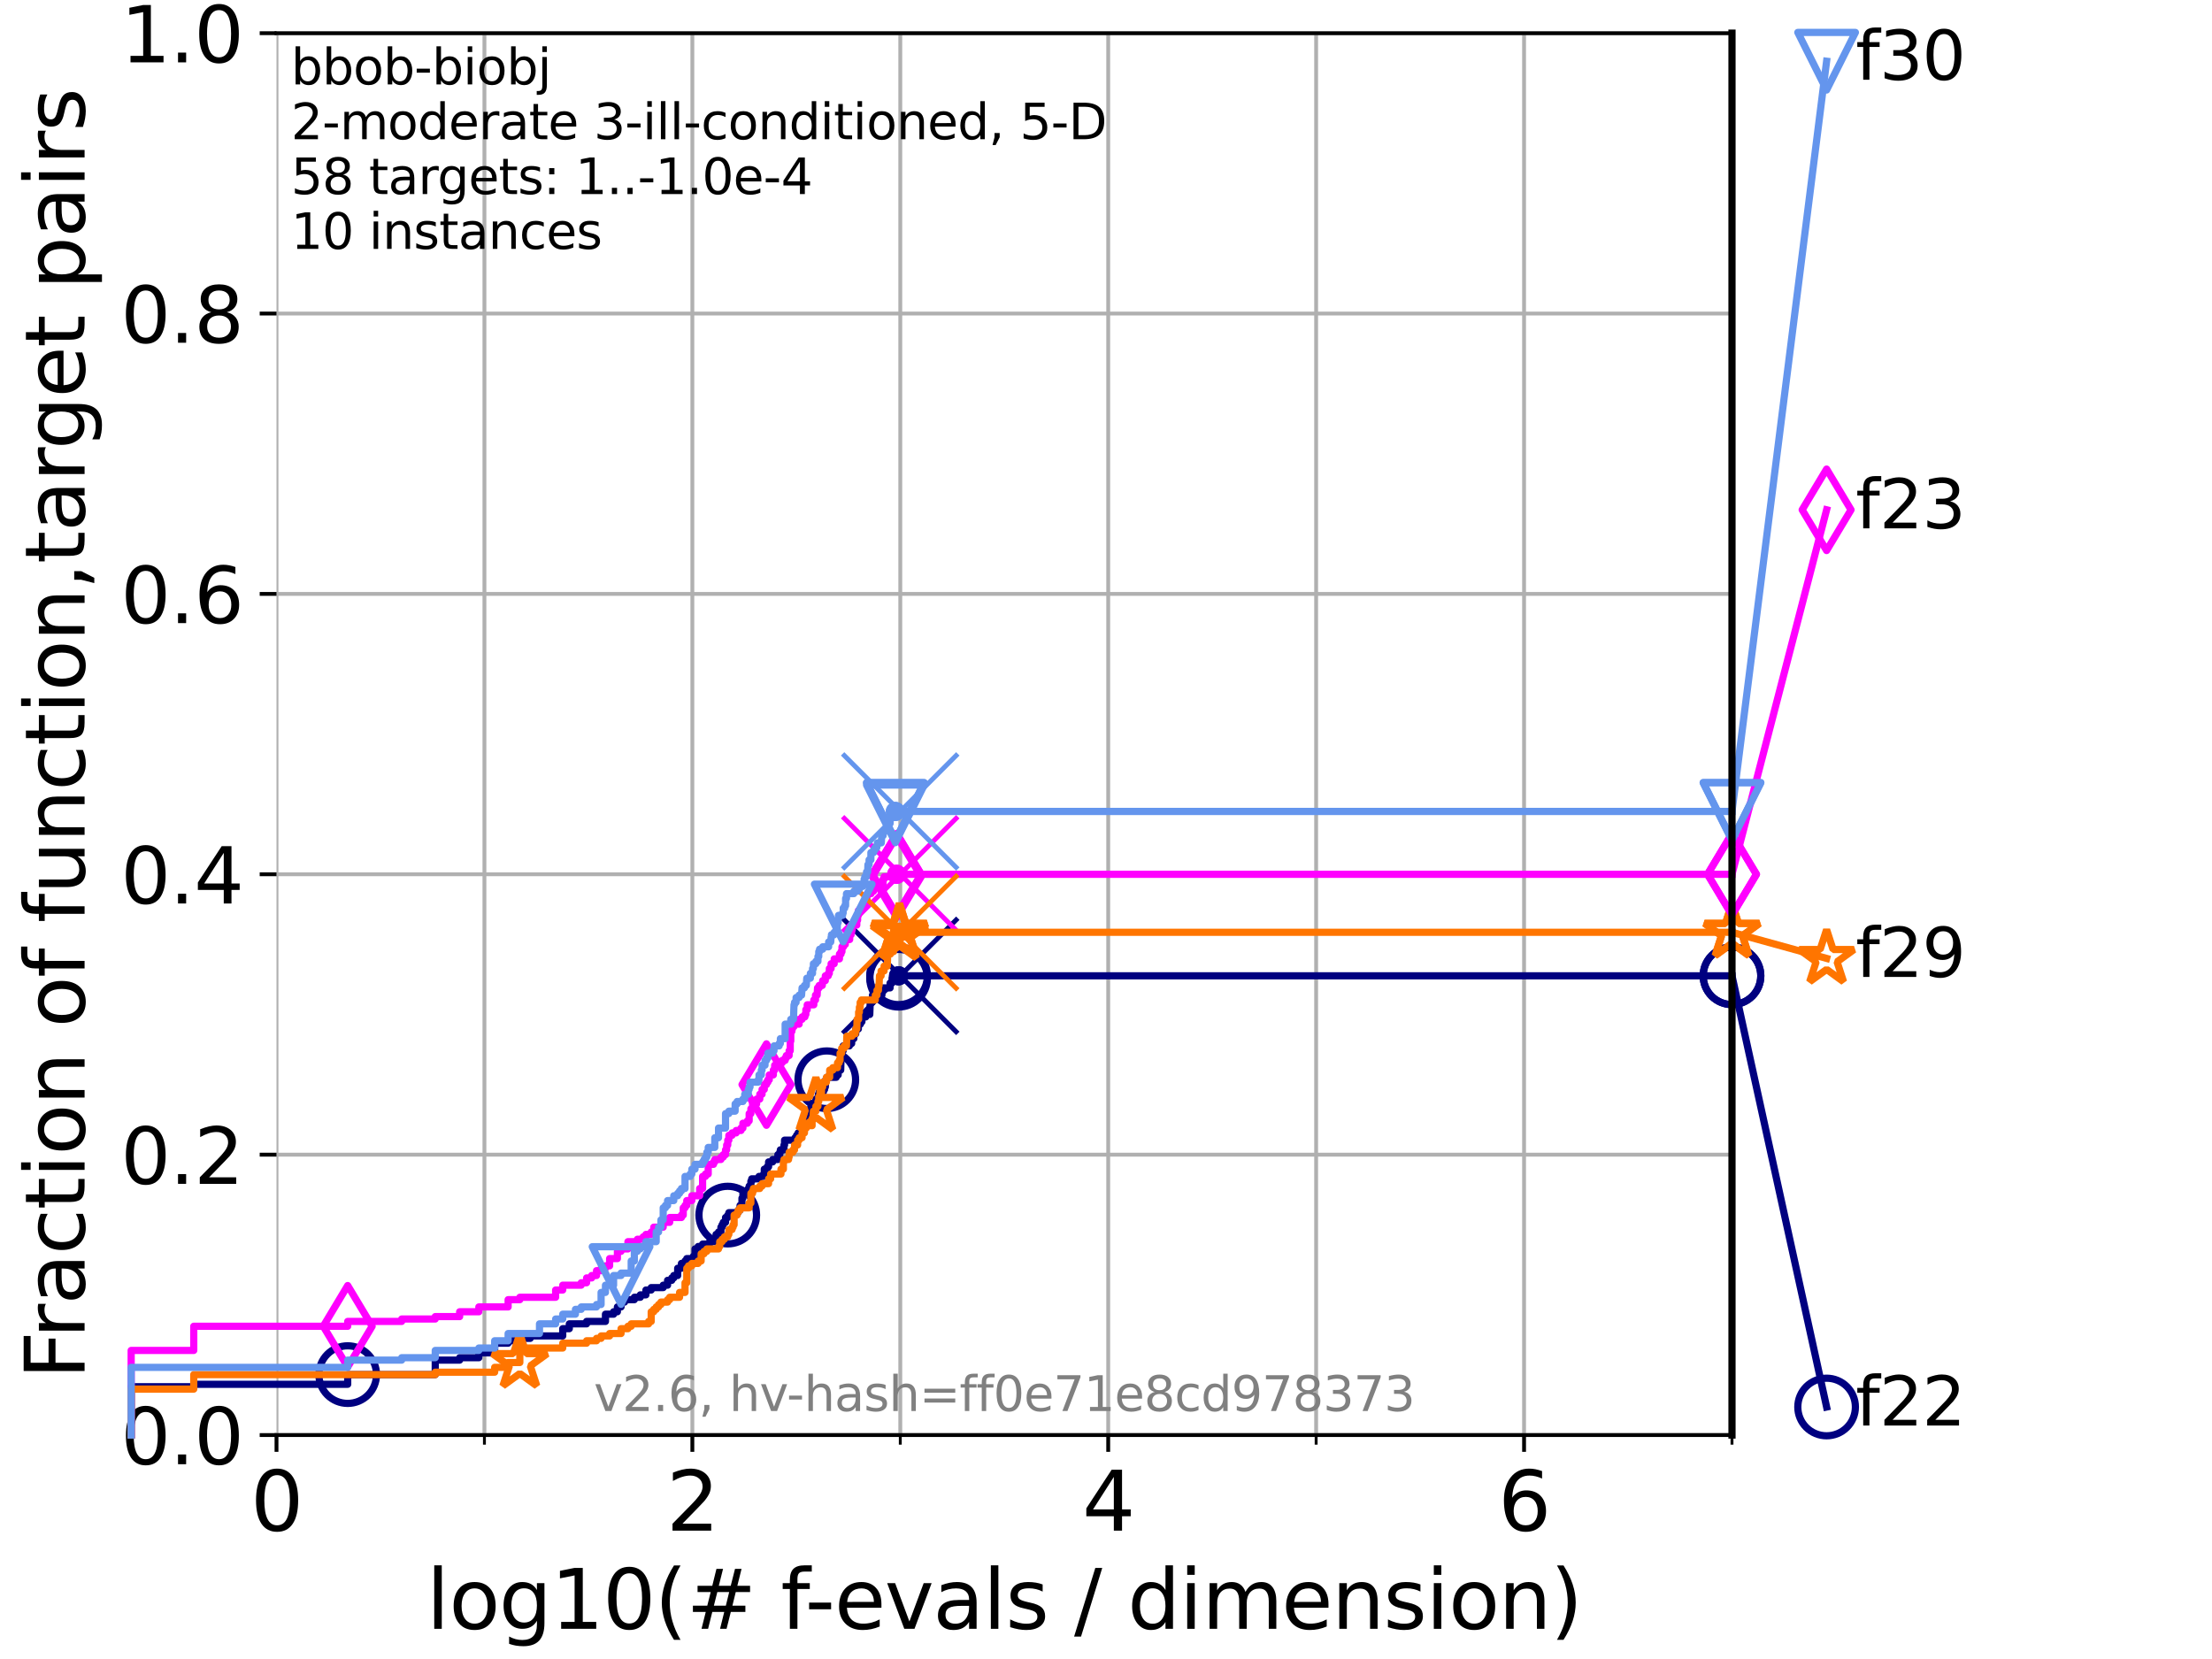 <?xml version="1.0" encoding="utf-8" standalone="no"?>
<!DOCTYPE svg PUBLIC "-//W3C//DTD SVG 1.1//EN"
  "http://www.w3.org/Graphics/SVG/1.1/DTD/svg11.dtd">
<svg xmlns:xlink="http://www.w3.org/1999/xlink" width="460.8pt" height="345.6pt" viewBox="0 0 460.8 345.6" xmlns="http://www.w3.org/2000/svg" version="1.1">
 <defs>
  <style type="text/css">*{stroke-linejoin: round; stroke-linecap: butt}</style>
 </defs>
 <g id="figure_1">
  <g id="patch_1">
   <path d="M 0 345.6 
L 460.8 345.6 
L 460.8 0 
L 0 0 
z
" style="fill: #ffffff"/>
  </g>
  <g id="axes_1">
   <g id="patch_2">
    <path d="M 57.6 298.944 
L 360.806 298.944 
L 360.806 6.912 
L 57.6 6.912 
z
" style="fill: #ffffff"/>
   </g>
   <g id="matplotlib.axis_1">
    <g id="xtick_1">
     <g id="line2d_1">
      <path d="M 57.6 298.944 
L 57.6 6.912 
" clip-path="url(#p62efa5893d)" style="fill: none; stroke: #b0b0b0; stroke-width: 0.8; stroke-linecap: square"/>
     </g>
     <g id="line2d_2">
      <defs>
       <path id="m47ef2917b7" d="M 0 0 
L 0 3.5 
" style="stroke: #000000; stroke-width: 0.8"/>
      </defs>
      <g>
       <use xlink:href="#m47ef2917b7" x="57.6" y="298.944" style="stroke: #000000; stroke-width: 0.8"/>
      </g>
     </g>
     <g id="text_1">
      <!-- 0 -->
      <g transform="translate(52.192 318.861) scale(0.17 -0.17)">
       <defs>
        <path id="DejaVuSans-30" d="M 2034 4250 
Q 1547 4250 1301 3770 
Q 1056 3291 1056 2328 
Q 1056 1369 1301 889 
Q 1547 409 2034 409 
Q 2525 409 2770 889 
Q 3016 1369 3016 2328 
Q 3016 3291 2770 3770 
Q 2525 4250 2034 4250 
z
M 2034 4750 
Q 2819 4750 3233 4129 
Q 3647 3509 3647 2328 
Q 3647 1150 3233 529 
Q 2819 -91 2034 -91 
Q 1250 -91 836 529 
Q 422 1150 422 2328 
Q 422 3509 836 4129 
Q 1250 4750 2034 4750 
z
" transform="scale(0.016)"/>
       </defs>
       <use xlink:href="#DejaVuSans-30"/>
      </g>
     </g>
    </g>
    <g id="xtick_2">
     <g id="line2d_3">
      <path d="M 144.23 298.944 
L 144.23 6.912 
" clip-path="url(#p62efa5893d)" style="fill: none; stroke: #b0b0b0; stroke-width: 0.8; stroke-linecap: square"/>
     </g>
     <g id="line2d_4">
      <g>
       <use xlink:href="#m47ef2917b7" x="144.23" y="298.944" style="stroke: #000000; stroke-width: 0.8"/>
      </g>
     </g>
     <g id="text_2">
      <!-- 2 -->
      <g transform="translate(138.822 318.861) scale(0.17 -0.17)">
       <defs>
        <path id="DejaVuSans-32" d="M 1228 531 
L 3431 531 
L 3431 0 
L 469 0 
L 469 531 
Q 828 903 1448 1529 
Q 2069 2156 2228 2338 
Q 2531 2678 2651 2914 
Q 2772 3150 2772 3378 
Q 2772 3750 2511 3984 
Q 2250 4219 1831 4219 
Q 1534 4219 1204 4116 
Q 875 4013 500 3803 
L 500 4441 
Q 881 4594 1212 4672 
Q 1544 4750 1819 4750 
Q 2544 4750 2975 4387 
Q 3406 4025 3406 3419 
Q 3406 3131 3298 2873 
Q 3191 2616 2906 2266 
Q 2828 2175 2409 1742 
Q 1991 1309 1228 531 
z
" transform="scale(0.016)"/>
       </defs>
       <use xlink:href="#DejaVuSans-32"/>
      </g>
     </g>
    </g>
    <g id="xtick_3">
     <g id="line2d_5">
      <path d="M 230.861 298.944 
L 230.861 6.912 
" clip-path="url(#p62efa5893d)" style="fill: none; stroke: #b0b0b0; stroke-width: 0.8; stroke-linecap: square"/>
     </g>
     <g id="line2d_6">
      <g>
       <use xlink:href="#m47ef2917b7" x="230.861" y="298.944" style="stroke: #000000; stroke-width: 0.8"/>
      </g>
     </g>
     <g id="text_3">
      <!-- 4 -->
      <g transform="translate(225.453 318.861) scale(0.17 -0.17)">
       <defs>
        <path id="DejaVuSans-34" d="M 2419 4116 
L 825 1625 
L 2419 1625 
L 2419 4116 
z
M 2253 4666 
L 3047 4666 
L 3047 1625 
L 3713 1625 
L 3713 1100 
L 3047 1100 
L 3047 0 
L 2419 0 
L 2419 1100 
L 313 1100 
L 313 1709 
L 2253 4666 
z
" transform="scale(0.016)"/>
       </defs>
       <use xlink:href="#DejaVuSans-34"/>
      </g>
     </g>
    </g>
    <g id="xtick_4">
     <g id="line2d_7">
      <path d="M 317.491 298.944 
L 317.491 6.912 
" clip-path="url(#p62efa5893d)" style="fill: none; stroke: #b0b0b0; stroke-width: 0.8; stroke-linecap: square"/>
     </g>
     <g id="line2d_8">
      <g>
       <use xlink:href="#m47ef2917b7" x="317.491" y="298.944" style="stroke: #000000; stroke-width: 0.8"/>
      </g>
     </g>
     <g id="text_4">
      <!-- 6 -->
      <g transform="translate(312.083 318.861) scale(0.17 -0.17)">
       <defs>
        <path id="DejaVuSans-36" d="M 2113 2584 
Q 1688 2584 1439 2293 
Q 1191 2003 1191 1497 
Q 1191 994 1439 701 
Q 1688 409 2113 409 
Q 2538 409 2786 701 
Q 3034 994 3034 1497 
Q 3034 2003 2786 2293 
Q 2538 2584 2113 2584 
z
M 3366 4563 
L 3366 3988 
Q 3128 4100 2886 4159 
Q 2644 4219 2406 4219 
Q 1781 4219 1451 3797 
Q 1122 3375 1075 2522 
Q 1259 2794 1537 2939 
Q 1816 3084 2150 3084 
Q 2853 3084 3261 2657 
Q 3669 2231 3669 1497 
Q 3669 778 3244 343 
Q 2819 -91 2113 -91 
Q 1303 -91 875 529 
Q 447 1150 447 2328 
Q 447 3434 972 4092 
Q 1497 4750 2381 4750 
Q 2619 4750 2861 4703 
Q 3103 4656 3366 4563 
z
" transform="scale(0.016)"/>
       </defs>
       <use xlink:href="#DejaVuSans-36"/>
      </g>
     </g>
    </g>
    <g id="xtick_5">
     <g id="line2d_9">
      <path d="M 100.915 298.944 
L 100.915 6.912 
" clip-path="url(#p62efa5893d)" style="fill: none; stroke: #b0b0b0; stroke-width: 0.8; stroke-linecap: square"/>
     </g>
     <g id="line2d_10">
      <defs>
       <path id="m45cea57afb" d="M 0 0 
L 0 2 
" style="stroke: #000000; stroke-width: 0.6"/>
      </defs>
      <g>
       <use xlink:href="#m45cea57afb" x="100.915" y="298.944" style="stroke: #000000; stroke-width: 0.6"/>
      </g>
     </g>
    </g>
    <g id="xtick_6">
     <g id="line2d_11">
      <path d="M 187.546 298.944 
L 187.546 6.912 
" clip-path="url(#p62efa5893d)" style="fill: none; stroke: #b0b0b0; stroke-width: 0.8; stroke-linecap: square"/>
     </g>
     <g id="line2d_12">
      <g>
       <use xlink:href="#m45cea57afb" x="187.546" y="298.944" style="stroke: #000000; stroke-width: 0.6"/>
      </g>
     </g>
    </g>
    <g id="xtick_7">
     <g id="line2d_13">
      <path d="M 274.176 298.944 
L 274.176 6.912 
" clip-path="url(#p62efa5893d)" style="fill: none; stroke: #b0b0b0; stroke-width: 0.8; stroke-linecap: square"/>
     </g>
     <g id="line2d_14">
      <g>
       <use xlink:href="#m45cea57afb" x="274.176" y="298.944" style="stroke: #000000; stroke-width: 0.6"/>
      </g>
     </g>
    </g>
    <g id="xtick_8">
     <g id="line2d_15">
      <path d="M 360.806 298.944 
L 360.806 6.912 
" clip-path="url(#p62efa5893d)" style="fill: none; stroke: #b0b0b0; stroke-width: 0.8; stroke-linecap: square"/>
     </g>
     <g id="line2d_16">
      <g>
       <use xlink:href="#m45cea57afb" x="360.806" y="298.944" style="stroke: #000000; stroke-width: 0.6"/>
      </g>
     </g>
    </g>
    <g id="text_5">
     <!-- log10(# f-evals / dimension) -->
     <g transform="translate(88.823 339.314) scale(0.17 -0.17)">
      <defs>
       <path id="DejaVuSans-6c" d="M 603 4863 
L 1178 4863 
L 1178 0 
L 603 0 
L 603 4863 
z
" transform="scale(0.016)"/>
       <path id="DejaVuSans-6f" d="M 1959 3097 
Q 1497 3097 1228 2736 
Q 959 2375 959 1747 
Q 959 1119 1226 758 
Q 1494 397 1959 397 
Q 2419 397 2687 759 
Q 2956 1122 2956 1747 
Q 2956 2369 2687 2733 
Q 2419 3097 1959 3097 
z
M 1959 3584 
Q 2709 3584 3137 3096 
Q 3566 2609 3566 1747 
Q 3566 888 3137 398 
Q 2709 -91 1959 -91 
Q 1206 -91 779 398 
Q 353 888 353 1747 
Q 353 2609 779 3096 
Q 1206 3584 1959 3584 
z
" transform="scale(0.016)"/>
       <path id="DejaVuSans-67" d="M 2906 1791 
Q 2906 2416 2648 2759 
Q 2391 3103 1925 3103 
Q 1463 3103 1205 2759 
Q 947 2416 947 1791 
Q 947 1169 1205 825 
Q 1463 481 1925 481 
Q 2391 481 2648 825 
Q 2906 1169 2906 1791 
z
M 3481 434 
Q 3481 -459 3084 -895 
Q 2688 -1331 1869 -1331 
Q 1566 -1331 1297 -1286 
Q 1028 -1241 775 -1147 
L 775 -588 
Q 1028 -725 1275 -790 
Q 1522 -856 1778 -856 
Q 2344 -856 2625 -561 
Q 2906 -266 2906 331 
L 2906 616 
Q 2728 306 2450 153 
Q 2172 0 1784 0 
Q 1141 0 747 490 
Q 353 981 353 1791 
Q 353 2603 747 3093 
Q 1141 3584 1784 3584 
Q 2172 3584 2450 3431 
Q 2728 3278 2906 2969 
L 2906 3500 
L 3481 3500 
L 3481 434 
z
" transform="scale(0.016)"/>
       <path id="DejaVuSans-31" d="M 794 531 
L 1825 531 
L 1825 4091 
L 703 3866 
L 703 4441 
L 1819 4666 
L 2450 4666 
L 2450 531 
L 3481 531 
L 3481 0 
L 794 0 
L 794 531 
z
" transform="scale(0.016)"/>
       <path id="DejaVuSans-28" d="M 1984 4856 
Q 1566 4138 1362 3434 
Q 1159 2731 1159 2009 
Q 1159 1288 1364 580 
Q 1569 -128 1984 -844 
L 1484 -844 
Q 1016 -109 783 600 
Q 550 1309 550 2009 
Q 550 2706 781 3412 
Q 1013 4119 1484 4856 
L 1984 4856 
z
" transform="scale(0.016)"/>
       <path id="DejaVuSans-23" d="M 3272 2816 
L 2363 2816 
L 2100 1772 
L 3016 1772 
L 3272 2816 
z
M 2803 4594 
L 2478 3297 
L 3391 3297 
L 3719 4594 
L 4219 4594 
L 3897 3297 
L 4872 3297 
L 4872 2816 
L 3775 2816 
L 3519 1772 
L 4513 1772 
L 4513 1294 
L 3397 1294 
L 3072 0 
L 2572 0 
L 2894 1294 
L 1978 1294 
L 1656 0 
L 1153 0 
L 1478 1294 
L 494 1294 
L 494 1772 
L 1594 1772 
L 1856 2816 
L 850 2816 
L 850 3297 
L 1978 3297 
L 2297 4594 
L 2803 4594 
z
" transform="scale(0.016)"/>
       <path id="DejaVuSans-20" transform="scale(0.016)"/>
       <path id="DejaVuSans-66" d="M 2375 4863 
L 2375 4384 
L 1825 4384 
Q 1516 4384 1395 4259 
Q 1275 4134 1275 3809 
L 1275 3500 
L 2222 3500 
L 2222 3053 
L 1275 3053 
L 1275 0 
L 697 0 
L 697 3053 
L 147 3053 
L 147 3500 
L 697 3500 
L 697 3744 
Q 697 4328 969 4595 
Q 1241 4863 1831 4863 
L 2375 4863 
z
" transform="scale(0.016)"/>
       <path id="DejaVuSans-2d" d="M 313 2009 
L 1997 2009 
L 1997 1497 
L 313 1497 
L 313 2009 
z
" transform="scale(0.016)"/>
       <path id="DejaVuSans-65" d="M 3597 1894 
L 3597 1613 
L 953 1613 
Q 991 1019 1311 708 
Q 1631 397 2203 397 
Q 2534 397 2845 478 
Q 3156 559 3463 722 
L 3463 178 
Q 3153 47 2828 -22 
Q 2503 -91 2169 -91 
Q 1331 -91 842 396 
Q 353 884 353 1716 
Q 353 2575 817 3079 
Q 1281 3584 2069 3584 
Q 2775 3584 3186 3129 
Q 3597 2675 3597 1894 
z
M 3022 2063 
Q 3016 2534 2758 2815 
Q 2500 3097 2075 3097 
Q 1594 3097 1305 2825 
Q 1016 2553 972 2059 
L 3022 2063 
z
" transform="scale(0.016)"/>
       <path id="DejaVuSans-76" d="M 191 3500 
L 800 3500 
L 1894 563 
L 2988 3500 
L 3597 3500 
L 2284 0 
L 1503 0 
L 191 3500 
z
" transform="scale(0.016)"/>
       <path id="DejaVuSans-61" d="M 2194 1759 
Q 1497 1759 1228 1600 
Q 959 1441 959 1056 
Q 959 750 1161 570 
Q 1363 391 1709 391 
Q 2188 391 2477 730 
Q 2766 1069 2766 1631 
L 2766 1759 
L 2194 1759 
z
M 3341 1997 
L 3341 0 
L 2766 0 
L 2766 531 
Q 2569 213 2275 61 
Q 1981 -91 1556 -91 
Q 1019 -91 701 211 
Q 384 513 384 1019 
Q 384 1609 779 1909 
Q 1175 2209 1959 2209 
L 2766 2209 
L 2766 2266 
Q 2766 2663 2505 2880 
Q 2244 3097 1772 3097 
Q 1472 3097 1187 3025 
Q 903 2953 641 2809 
L 641 3341 
Q 956 3463 1253 3523 
Q 1550 3584 1831 3584 
Q 2591 3584 2966 3190 
Q 3341 2797 3341 1997 
z
" transform="scale(0.016)"/>
       <path id="DejaVuSans-73" d="M 2834 3397 
L 2834 2853 
Q 2591 2978 2328 3040 
Q 2066 3103 1784 3103 
Q 1356 3103 1142 2972 
Q 928 2841 928 2578 
Q 928 2378 1081 2264 
Q 1234 2150 1697 2047 
L 1894 2003 
Q 2506 1872 2764 1633 
Q 3022 1394 3022 966 
Q 3022 478 2636 193 
Q 2250 -91 1575 -91 
Q 1294 -91 989 -36 
Q 684 19 347 128 
L 347 722 
Q 666 556 975 473 
Q 1284 391 1588 391 
Q 1994 391 2212 530 
Q 2431 669 2431 922 
Q 2431 1156 2273 1281 
Q 2116 1406 1581 1522 
L 1381 1569 
Q 847 1681 609 1914 
Q 372 2147 372 2553 
Q 372 3047 722 3315 
Q 1072 3584 1716 3584 
Q 2034 3584 2315 3537 
Q 2597 3491 2834 3397 
z
" transform="scale(0.016)"/>
       <path id="DejaVuSans-2f" d="M 1625 4666 
L 2156 4666 
L 531 -594 
L 0 -594 
L 1625 4666 
z
" transform="scale(0.016)"/>
       <path id="DejaVuSans-64" d="M 2906 2969 
L 2906 4863 
L 3481 4863 
L 3481 0 
L 2906 0 
L 2906 525 
Q 2725 213 2448 61 
Q 2172 -91 1784 -91 
Q 1150 -91 751 415 
Q 353 922 353 1747 
Q 353 2572 751 3078 
Q 1150 3584 1784 3584 
Q 2172 3584 2448 3432 
Q 2725 3281 2906 2969 
z
M 947 1747 
Q 947 1113 1208 752 
Q 1469 391 1925 391 
Q 2381 391 2643 752 
Q 2906 1113 2906 1747 
Q 2906 2381 2643 2742 
Q 2381 3103 1925 3103 
Q 1469 3103 1208 2742 
Q 947 2381 947 1747 
z
" transform="scale(0.016)"/>
       <path id="DejaVuSans-69" d="M 603 3500 
L 1178 3500 
L 1178 0 
L 603 0 
L 603 3500 
z
M 603 4863 
L 1178 4863 
L 1178 4134 
L 603 4134 
L 603 4863 
z
" transform="scale(0.016)"/>
       <path id="DejaVuSans-6d" d="M 3328 2828 
Q 3544 3216 3844 3400 
Q 4144 3584 4550 3584 
Q 5097 3584 5394 3201 
Q 5691 2819 5691 2113 
L 5691 0 
L 5113 0 
L 5113 2094 
Q 5113 2597 4934 2840 
Q 4756 3084 4391 3084 
Q 3944 3084 3684 2787 
Q 3425 2491 3425 1978 
L 3425 0 
L 2847 0 
L 2847 2094 
Q 2847 2600 2669 2842 
Q 2491 3084 2119 3084 
Q 1678 3084 1418 2786 
Q 1159 2488 1159 1978 
L 1159 0 
L 581 0 
L 581 3500 
L 1159 3500 
L 1159 2956 
Q 1356 3278 1631 3431 
Q 1906 3584 2284 3584 
Q 2666 3584 2933 3390 
Q 3200 3197 3328 2828 
z
" transform="scale(0.016)"/>
       <path id="DejaVuSans-6e" d="M 3513 2113 
L 3513 0 
L 2938 0 
L 2938 2094 
Q 2938 2591 2744 2837 
Q 2550 3084 2163 3084 
Q 1697 3084 1428 2787 
Q 1159 2491 1159 1978 
L 1159 0 
L 581 0 
L 581 3500 
L 1159 3500 
L 1159 2956 
Q 1366 3272 1645 3428 
Q 1925 3584 2291 3584 
Q 2894 3584 3203 3211 
Q 3513 2838 3513 2113 
z
" transform="scale(0.016)"/>
       <path id="DejaVuSans-29" d="M 513 4856 
L 1013 4856 
Q 1481 4119 1714 3412 
Q 1947 2706 1947 2009 
Q 1947 1309 1714 600 
Q 1481 -109 1013 -844 
L 513 -844 
Q 928 -128 1133 580 
Q 1338 1288 1338 2009 
Q 1338 2731 1133 3434 
Q 928 4138 513 4856 
z
" transform="scale(0.016)"/>
      </defs>
      <use xlink:href="#DejaVuSans-6c"/>
      <use xlink:href="#DejaVuSans-6f" x="27.783"/>
      <use xlink:href="#DejaVuSans-67" x="88.965"/>
      <use xlink:href="#DejaVuSans-31" x="152.441"/>
      <use xlink:href="#DejaVuSans-30" x="216.064"/>
      <use xlink:href="#DejaVuSans-28" x="279.688"/>
      <use xlink:href="#DejaVuSans-23" x="318.701"/>
      <use xlink:href="#DejaVuSans-20" x="402.49"/>
      <use xlink:href="#DejaVuSans-66" x="434.277"/>
      <use xlink:href="#DejaVuSans-2d" x="463.982"/>
      <use xlink:href="#DejaVuSans-65" x="500.066"/>
      <use xlink:href="#DejaVuSans-76" x="561.59"/>
      <use xlink:href="#DejaVuSans-61" x="620.77"/>
      <use xlink:href="#DejaVuSans-6c" x="682.049"/>
      <use xlink:href="#DejaVuSans-73" x="709.832"/>
      <use xlink:href="#DejaVuSans-20" x="761.932"/>
      <use xlink:href="#DejaVuSans-2f" x="793.719"/>
      <use xlink:href="#DejaVuSans-20" x="827.41"/>
      <use xlink:href="#DejaVuSans-64" x="859.197"/>
      <use xlink:href="#DejaVuSans-69" x="922.674"/>
      <use xlink:href="#DejaVuSans-6d" x="950.457"/>
      <use xlink:href="#DejaVuSans-65" x="1047.869"/>
      <use xlink:href="#DejaVuSans-6e" x="1109.393"/>
      <use xlink:href="#DejaVuSans-73" x="1172.771"/>
      <use xlink:href="#DejaVuSans-69" x="1224.871"/>
      <use xlink:href="#DejaVuSans-6f" x="1252.654"/>
      <use xlink:href="#DejaVuSans-6e" x="1313.836"/>
      <use xlink:href="#DejaVuSans-29" x="1377.215"/>
     </g>
    </g>
   </g>
   <g id="matplotlib.axis_2">
    <g id="ytick_1">
     <g id="line2d_17">
      <path d="M 57.6 298.944 
L 360.806 298.944 
" clip-path="url(#p62efa5893d)" style="fill: none; stroke: #b0b0b0; stroke-width: 0.8; stroke-linecap: square"/>
     </g>
     <g id="line2d_18">
      <defs>
       <path id="m48c10e1a83" d="M 0 0 
L -3.5 0 
" style="stroke: #000000; stroke-width: 0.8"/>
      </defs>
      <g>
       <use xlink:href="#m48c10e1a83" x="57.6" y="298.944" style="stroke: #000000; stroke-width: 0.8"/>
      </g>
     </g>
     <g id="text_6">
      <!-- 0.0 -->
      <g transform="translate(25.155 305.023) scale(0.16 -0.16)">
       <defs>
        <path id="DejaVuSans-2e" d="M 684 794 
L 1344 794 
L 1344 0 
L 684 0 
L 684 794 
z
" transform="scale(0.016)"/>
       </defs>
       <use xlink:href="#DejaVuSans-30"/>
       <use xlink:href="#DejaVuSans-2e" x="63.623"/>
       <use xlink:href="#DejaVuSans-30" x="95.41"/>
      </g>
     </g>
    </g>
    <g id="ytick_2">
     <g id="line2d_19">
      <path d="M 57.6 240.538 
L 360.806 240.538 
" clip-path="url(#p62efa5893d)" style="fill: none; stroke: #b0b0b0; stroke-width: 0.8; stroke-linecap: square"/>
     </g>
     <g id="line2d_20">
      <g>
       <use xlink:href="#m48c10e1a83" x="57.6" y="240.538" style="stroke: #000000; stroke-width: 0.8"/>
      </g>
     </g>
     <g id="text_7">
      <!-- 0.2 -->
      <g transform="translate(25.155 246.616) scale(0.16 -0.16)">
       <use xlink:href="#DejaVuSans-30"/>
       <use xlink:href="#DejaVuSans-2e" x="63.623"/>
       <use xlink:href="#DejaVuSans-32" x="95.41"/>
      </g>
     </g>
    </g>
    <g id="ytick_3">
     <g id="line2d_21">
      <path d="M 57.6 182.131 
L 360.806 182.131 
" clip-path="url(#p62efa5893d)" style="fill: none; stroke: #b0b0b0; stroke-width: 0.8; stroke-linecap: square"/>
     </g>
     <g id="line2d_22">
      <g>
       <use xlink:href="#m48c10e1a83" x="57.6" y="182.131" style="stroke: #000000; stroke-width: 0.8"/>
      </g>
     </g>
     <g id="text_8">
      <!-- 0.4 -->
      <g transform="translate(25.155 188.21) scale(0.16 -0.16)">
       <use xlink:href="#DejaVuSans-30"/>
       <use xlink:href="#DejaVuSans-2e" x="63.623"/>
       <use xlink:href="#DejaVuSans-34" x="95.41"/>
      </g>
     </g>
    </g>
    <g id="ytick_4">
     <g id="line2d_23">
      <path d="M 57.6 123.725 
L 360.806 123.725 
" clip-path="url(#p62efa5893d)" style="fill: none; stroke: #b0b0b0; stroke-width: 0.8; stroke-linecap: square"/>
     </g>
     <g id="line2d_24">
      <g>
       <use xlink:href="#m48c10e1a83" x="57.6" y="123.725" style="stroke: #000000; stroke-width: 0.8"/>
      </g>
     </g>
     <g id="text_9">
      <!-- 0.6 -->
      <g transform="translate(25.155 129.804) scale(0.16 -0.16)">
       <use xlink:href="#DejaVuSans-30"/>
       <use xlink:href="#DejaVuSans-2e" x="63.623"/>
       <use xlink:href="#DejaVuSans-36" x="95.41"/>
      </g>
     </g>
    </g>
    <g id="ytick_5">
     <g id="line2d_25">
      <path d="M 57.6 65.318 
L 360.806 65.318 
" clip-path="url(#p62efa5893d)" style="fill: none; stroke: #b0b0b0; stroke-width: 0.8; stroke-linecap: square"/>
     </g>
     <g id="line2d_26">
      <g>
       <use xlink:href="#m48c10e1a83" x="57.6" y="65.318" style="stroke: #000000; stroke-width: 0.8"/>
      </g>
     </g>
     <g id="text_10">
      <!-- 0.8 -->
      <g transform="translate(25.155 71.397) scale(0.16 -0.16)">
       <defs>
        <path id="DejaVuSans-38" d="M 2034 2216 
Q 1584 2216 1326 1975 
Q 1069 1734 1069 1313 
Q 1069 891 1326 650 
Q 1584 409 2034 409 
Q 2484 409 2743 651 
Q 3003 894 3003 1313 
Q 3003 1734 2745 1975 
Q 2488 2216 2034 2216 
z
M 1403 2484 
Q 997 2584 770 2862 
Q 544 3141 544 3541 
Q 544 4100 942 4425 
Q 1341 4750 2034 4750 
Q 2731 4750 3128 4425 
Q 3525 4100 3525 3541 
Q 3525 3141 3298 2862 
Q 3072 2584 2669 2484 
Q 3125 2378 3379 2068 
Q 3634 1759 3634 1313 
Q 3634 634 3220 271 
Q 2806 -91 2034 -91 
Q 1263 -91 848 271 
Q 434 634 434 1313 
Q 434 1759 690 2068 
Q 947 2378 1403 2484 
z
M 1172 3481 
Q 1172 3119 1398 2916 
Q 1625 2713 2034 2713 
Q 2441 2713 2670 2916 
Q 2900 3119 2900 3481 
Q 2900 3844 2670 4047 
Q 2441 4250 2034 4250 
Q 1625 4250 1398 4047 
Q 1172 3844 1172 3481 
z
" transform="scale(0.016)"/>
       </defs>
       <use xlink:href="#DejaVuSans-30"/>
       <use xlink:href="#DejaVuSans-2e" x="63.623"/>
       <use xlink:href="#DejaVuSans-38" x="95.41"/>
      </g>
     </g>
    </g>
    <g id="ytick_6">
     <g id="line2d_27">
      <path d="M 57.6 6.912 
L 360.806 6.912 
" clip-path="url(#p62efa5893d)" style="fill: none; stroke: #b0b0b0; stroke-width: 0.8; stroke-linecap: square"/>
     </g>
     <g id="line2d_28">
      <g>
       <use xlink:href="#m48c10e1a83" x="57.6" y="6.912" style="stroke: #000000; stroke-width: 0.8"/>
      </g>
     </g>
     <g id="text_11">
      <!-- 1.0 -->
      <g transform="translate(25.155 12.991) scale(0.16 -0.16)">
       <use xlink:href="#DejaVuSans-31"/>
       <use xlink:href="#DejaVuSans-2e" x="63.623"/>
       <use xlink:href="#DejaVuSans-30" x="95.41"/>
      </g>
     </g>
    </g>
    <g id="text_12">
     <!-- Fraction of function,target pairs -->
     <g transform="translate(17.62 287.313) rotate(-90) scale(0.17 -0.17)">
      <defs>
       <path id="DejaVuSans-46" d="M 628 4666 
L 3309 4666 
L 3309 4134 
L 1259 4134 
L 1259 2759 
L 3109 2759 
L 3109 2228 
L 1259 2228 
L 1259 0 
L 628 0 
L 628 4666 
z
" transform="scale(0.016)"/>
       <path id="DejaVuSans-72" d="M 2631 2963 
Q 2534 3019 2420 3045 
Q 2306 3072 2169 3072 
Q 1681 3072 1420 2755 
Q 1159 2438 1159 1844 
L 1159 0 
L 581 0 
L 581 3500 
L 1159 3500 
L 1159 2956 
Q 1341 3275 1631 3429 
Q 1922 3584 2338 3584 
Q 2397 3584 2469 3576 
Q 2541 3569 2628 3553 
L 2631 2963 
z
" transform="scale(0.016)"/>
       <path id="DejaVuSans-63" d="M 3122 3366 
L 3122 2828 
Q 2878 2963 2633 3030 
Q 2388 3097 2138 3097 
Q 1578 3097 1268 2742 
Q 959 2388 959 1747 
Q 959 1106 1268 751 
Q 1578 397 2138 397 
Q 2388 397 2633 464 
Q 2878 531 3122 666 
L 3122 134 
Q 2881 22 2623 -34 
Q 2366 -91 2075 -91 
Q 1284 -91 818 406 
Q 353 903 353 1747 
Q 353 2603 823 3093 
Q 1294 3584 2113 3584 
Q 2378 3584 2631 3529 
Q 2884 3475 3122 3366 
z
" transform="scale(0.016)"/>
       <path id="DejaVuSans-74" d="M 1172 4494 
L 1172 3500 
L 2356 3500 
L 2356 3053 
L 1172 3053 
L 1172 1153 
Q 1172 725 1289 603 
Q 1406 481 1766 481 
L 2356 481 
L 2356 0 
L 1766 0 
Q 1100 0 847 248 
Q 594 497 594 1153 
L 594 3053 
L 172 3053 
L 172 3500 
L 594 3500 
L 594 4494 
L 1172 4494 
z
" transform="scale(0.016)"/>
       <path id="DejaVuSans-75" d="M 544 1381 
L 544 3500 
L 1119 3500 
L 1119 1403 
Q 1119 906 1312 657 
Q 1506 409 1894 409 
Q 2359 409 2629 706 
Q 2900 1003 2900 1516 
L 2900 3500 
L 3475 3500 
L 3475 0 
L 2900 0 
L 2900 538 
Q 2691 219 2414 64 
Q 2138 -91 1772 -91 
Q 1169 -91 856 284 
Q 544 659 544 1381 
z
M 1991 3584 
L 1991 3584 
z
" transform="scale(0.016)"/>
       <path id="DejaVuSans-2c" d="M 750 794 
L 1409 794 
L 1409 256 
L 897 -744 
L 494 -744 
L 750 256 
L 750 794 
z
" transform="scale(0.016)"/>
       <path id="DejaVuSans-70" d="M 1159 525 
L 1159 -1331 
L 581 -1331 
L 581 3500 
L 1159 3500 
L 1159 2969 
Q 1341 3281 1617 3432 
Q 1894 3584 2278 3584 
Q 2916 3584 3314 3078 
Q 3713 2572 3713 1747 
Q 3713 922 3314 415 
Q 2916 -91 2278 -91 
Q 1894 -91 1617 61 
Q 1341 213 1159 525 
z
M 3116 1747 
Q 3116 2381 2855 2742 
Q 2594 3103 2138 3103 
Q 1681 3103 1420 2742 
Q 1159 2381 1159 1747 
Q 1159 1113 1420 752 
Q 1681 391 2138 391 
Q 2594 391 2855 752 
Q 3116 1113 3116 1747 
z
" transform="scale(0.016)"/>
      </defs>
      <use xlink:href="#DejaVuSans-46"/>
      <use xlink:href="#DejaVuSans-72" x="50.27"/>
      <use xlink:href="#DejaVuSans-61" x="91.383"/>
      <use xlink:href="#DejaVuSans-63" x="152.662"/>
      <use xlink:href="#DejaVuSans-74" x="207.643"/>
      <use xlink:href="#DejaVuSans-69" x="246.852"/>
      <use xlink:href="#DejaVuSans-6f" x="274.635"/>
      <use xlink:href="#DejaVuSans-6e" x="335.816"/>
      <use xlink:href="#DejaVuSans-20" x="399.195"/>
      <use xlink:href="#DejaVuSans-6f" x="430.982"/>
      <use xlink:href="#DejaVuSans-66" x="492.164"/>
      <use xlink:href="#DejaVuSans-20" x="527.369"/>
      <use xlink:href="#DejaVuSans-66" x="559.156"/>
      <use xlink:href="#DejaVuSans-75" x="594.361"/>
      <use xlink:href="#DejaVuSans-6e" x="657.74"/>
      <use xlink:href="#DejaVuSans-63" x="721.119"/>
      <use xlink:href="#DejaVuSans-74" x="776.1"/>
      <use xlink:href="#DejaVuSans-69" x="815.309"/>
      <use xlink:href="#DejaVuSans-6f" x="843.092"/>
      <use xlink:href="#DejaVuSans-6e" x="904.273"/>
      <use xlink:href="#DejaVuSans-2c" x="967.652"/>
      <use xlink:href="#DejaVuSans-74" x="999.439"/>
      <use xlink:href="#DejaVuSans-61" x="1038.648"/>
      <use xlink:href="#DejaVuSans-72" x="1099.928"/>
      <use xlink:href="#DejaVuSans-67" x="1139.291"/>
      <use xlink:href="#DejaVuSans-65" x="1202.768"/>
      <use xlink:href="#DejaVuSans-74" x="1264.291"/>
      <use xlink:href="#DejaVuSans-20" x="1303.5"/>
      <use xlink:href="#DejaVuSans-70" x="1335.287"/>
      <use xlink:href="#DejaVuSans-61" x="1398.764"/>
      <use xlink:href="#DejaVuSans-69" x="1460.043"/>
      <use xlink:href="#DejaVuSans-72" x="1487.826"/>
      <use xlink:href="#DejaVuSans-73" x="1528.939"/>
     </g>
    </g>
   </g>
   <g id="line2d_29">
    <defs>
     <path id="m79018cb4fd" d="M 0 1.5 
C 0.398 1.5 0.779 1.342 1.061 1.061 
C 1.342 0.779 1.5 0.398 1.5 0 
C 1.5 -0.398 1.342 -0.779 1.061 -1.061 
C 0.779 -1.342 0.398 -1.5 0 -1.5 
C -0.398 -1.5 -0.779 -1.342 -1.061 -1.061 
C -1.342 -0.779 -1.5 -0.398 -1.5 0 
C -1.5 0.398 -1.342 0.779 -1.061 1.061 
C -0.779 1.342 -0.398 1.5 0 1.5 
z
" style="stroke: #000080"/>
    </defs>
    <g>
     <use xlink:href="#m79018cb4fd" x="187.192" y="203.278" style="fill: #000080; stroke: #000080"/>
     <use xlink:href="#m79018cb4fd" x="187.192" y="203.278" style="fill: #000080; stroke: #000080"/>
    </g>
   </g>
   <g id="line2d_30">
    <path d="M 27.324 298.944 
L 27.324 288.874 
L 40.363 288.874 
L 40.363 288.37 
L 72.432 288.37 
L 72.432 286.356 
L 90.668 286.356 
L 90.668 283.335 
L 95.753 283.335 
L 95.753 282.832 
L 99.751 282.832 
L 99.751 281.825 
L 103.047 281.825 
L 103.047 279.811 
L 105.851 279.811 
L 105.851 279.307 
L 108.29 279.307 
L 108.29 278.804 
L 110.449 278.804 
L 110.449 278.3 
L 117.227 278.3 
L 117.227 276.79 
L 118.598 276.79 
L 118.598 275.783 
L 122.199 275.783 
L 122.199 275.279 
L 126.127 275.279 
L 126.127 273.769 
L 127.822 273.769 
L 127.822 273.265 
L 128.615 273.265 
L 128.615 272.258 
L 129.376 272.258 
L 129.376 271.251 
L 130.107 271.251 
L 130.107 270.748 
L 132.145 270.748 
L 132.145 270.244 
L 133.39 270.244 
L 133.39 269.741 
L 134.558 269.741 
L 134.558 268.734 
L 135.658 268.734 
L 135.658 268.23 
L 138.155 268.23 
L 138.155 267.727 
L 139.068 267.727 
L 139.068 266.72 
L 139.938 266.72 
L 139.938 266.216 
L 140.359 266.216 
L 140.359 265.713 
L 141.173 265.713 
L 141.173 264.202 
L 141.953 264.202 
L 141.953 263.195 
L 142.703 263.195 
L 142.703 262.692 
L 143.066 262.692 
L 143.066 262.188 
L 144.455 262.188 
L 144.455 261.685 
L 144.786 261.685 
L 144.786 260.174 
L 145.433 260.174 
L 145.433 259.671 
L 146.362 259.671 
L 146.362 259.167 
L 147.816 259.167 
L 147.816 258.664 
L 148.904 258.664 
L 148.904 258.16 
L 149.166 258.16 
L 149.166 257.153 
L 149.68 257.153 
L 149.68 256.65 
L 150.18 256.65 
L 150.18 255.643 
L 150.425 255.643 
L 150.425 255.139 
L 150.667 255.139 
L 150.667 254.636 
L 151.142 254.636 
L 151.142 253.629 
L 151.605 253.629 
L 151.605 253.125 
L 151.833 253.125 
L 151.833 252.622 
L 153.764 252.622 
L 153.764 252.118 
L 154.168 252.118 
L 154.168 251.111 
L 154.563 251.111 
L 154.563 249.601 
L 154.758 249.601 
L 154.758 248.594 
L 154.95 248.594 
L 154.95 248.09 
L 155.884 248.09 
L 155.884 247.587 
L 156.066 247.587 
L 156.066 247.083 
L 156.423 247.083 
L 156.423 246.076 
L 156.599 246.076 
L 156.599 245.573 
L 158.116 245.573 
L 158.116 245.069 
L 159.063 245.069 
L 159.063 244.566 
L 159.216 244.566 
L 159.216 243.559 
L 159.817 243.559 
L 159.817 243.055 
L 160.11 243.055 
L 160.11 242.048 
L 160.964 242.048 
L 160.964 241.545 
L 162.045 241.545 
L 162.045 240.538 
L 162.435 240.538 
L 162.435 240.034 
L 162.563 240.034 
L 162.563 239.531 
L 163.315 239.531 
L 163.315 238.524 
L 163.437 238.524 
L 163.437 237.517 
L 165.623 237.517 
L 165.623 237.013 
L 165.946 237.013 
L 165.946 236.51 
L 166.263 236.51 
L 166.263 236.006 
L 166.883 236.006 
L 166.883 234.999 
L 167.482 234.999 
L 167.482 233.992 
L 167.678 233.992 
L 167.678 232.985 
L 168.159 232.985 
L 168.159 231.978 
L 168.72 231.978 
L 168.72 230.971 
L 168.994 230.971 
L 168.994 229.964 
L 169.967 229.964 
L 169.967 228.957 
L 170.477 228.957 
L 170.477 227.95 
L 170.644 227.95 
L 170.644 227.447 
L 171.538 227.447 
L 171.538 226.943 
L 171.774 226.943 
L 171.774 226.44 
L 171.93 226.44 
L 172.007 224.929 
L 172.238 224.929 
L 172.238 224.425 
L 174.195 224.425 
L 174.195 223.922 
L 174.604 223.922 
L 174.604 222.915 
L 175.135 222.915 
L 175.201 220.397 
L 175.266 220.397 
L 175.266 219.894 
L 175.396 219.894 
L 175.396 218.887 
L 175.652 218.887 
L 175.652 217.88 
L 176.945 217.88 
L 176.945 217.376 
L 177.415 217.376 
L 177.415 216.369 
L 177.873 216.369 
L 177.873 215.362 
L 178.266 215.362 
L 178.266 214.355 
L 178.812 214.355 
L 178.812 213.348 
L 179.238 213.348 
L 179.238 212.845 
L 179.552 212.845 
L 179.552 211.838 
L 180.362 211.838 
L 180.362 211.334 
L 181.187 211.334 
L 181.282 208.817 
L 181.703 208.817 
L 181.749 207.306 
L 183.716 207.306 
L 183.757 205.796 
L 185.421 205.796 
L 185.421 204.789 
L 185.833 204.789 
L 185.833 203.782 
L 187.192 203.782 
L 187.192 203.278 
L 360.806 203.278 
L 360.806 203.278 
" style="fill: none; stroke: #000080; stroke-width: 1.5; stroke-linecap: square"/>
   </g>
   <g id="line2d_31">
    <defs>
     <path id="mb7ad51603a" d="M 0 6 
C 1.591 6 3.117 5.368 4.243 4.243 
C 5.368 3.117 6 1.591 6 0 
C 6 -1.591 5.368 -3.117 4.243 -4.243 
C 3.117 -5.368 1.591 -6 0 -6 
C -1.591 -6 -3.117 -5.368 -4.243 -4.243 
C -5.368 -3.117 -6 -1.591 -6 0 
C -6 1.591 -5.368 3.117 -4.243 4.243 
C -3.117 5.368 -1.591 6 0 6 
z
" style="stroke: #000080; stroke-width: 1.5"/>
    </defs>
    <g>
     <use xlink:href="#mb7ad51603a" x="72.432" y="286.356" style="fill-opacity: 0; stroke: #000080; stroke-width: 1.5"/>
     <use xlink:href="#mb7ad51603a" x="151.605" y="253.125" style="fill-opacity: 0; stroke: #000080; stroke-width: 1.5"/>
     <use xlink:href="#mb7ad51603a" x="172.238" y="224.929" style="fill-opacity: 0; stroke: #000080; stroke-width: 1.5"/>
     <use xlink:href="#mb7ad51603a" x="187.192" y="203.782" style="fill-opacity: 0; stroke: #000080; stroke-width: 1.5"/>
     <use xlink:href="#mb7ad51603a" x="187.192" y="203.278" style="fill-opacity: 0; stroke: #000080; stroke-width: 1.5"/>
     <use xlink:href="#mb7ad51603a" x="360.806" y="203.278" style="fill-opacity: 0; stroke: #000080; stroke-width: 1.5"/>
    </g>
   </g>
   <g id="line2d_32">
    <path style="fill: none; stroke: #000080; stroke-width: 1.5; stroke-linecap: square"/>
    <g/>
   </g>
   <g id="line2d_33">
    <path d="M 187.531 203.278 
" clip-path="url(#p62efa5893d)" style="fill: none; stroke: #000080; stroke-width: 1.5; stroke-linecap: square"/>
    <defs>
     <path id="mce613df071" d="M -12 12 
L 12 -12 
M -12 -12 
L 12 12 
" style="stroke: #000080"/>
    </defs>
    <g clip-path="url(#p62efa5893d)">
     <use xlink:href="#mce613df071" x="187.531" y="203.278" style="fill: #000080; stroke: #000080"/>
    </g>
   </g>
   <g id="line2d_34">
    <defs>
     <path id="mfe3d6a8689" d="M 0 1.5 
C 0.398 1.5 0.779 1.342 1.061 1.061 
C 1.342 0.779 1.5 0.398 1.5 0 
C 1.5 -0.398 1.342 -0.779 1.061 -1.061 
C 0.779 -1.342 0.398 -1.5 0 -1.5 
C -0.398 -1.5 -0.779 -1.342 -1.061 -1.061 
C -1.342 -0.779 -1.5 -0.398 -1.5 0 
C -1.5 0.398 -1.342 0.779 -1.061 1.061 
C -0.779 1.342 -0.398 1.5 0 1.5 
z
" style="stroke: #ff00ff"/>
    </defs>
    <g>
     <use xlink:href="#mfe3d6a8689" x="186.809" y="182.131" style="fill: #ff00ff; stroke: #ff00ff"/>
     <use xlink:href="#mfe3d6a8689" x="186.809" y="182.131" style="fill: #ff00ff; stroke: #ff00ff"/>
    </g>
   </g>
   <g id="line2d_35">
    <path d="M 27.324 298.944 
L 27.324 281.321 
L 40.363 281.321 
L 40.363 276.286 
L 72.432 276.286 
L 72.432 275.279 
L 83.678 275.279 
L 83.678 274.776 
L 90.668 274.776 
L 90.668 274.272 
L 95.753 274.272 
L 95.753 273.265 
L 99.751 273.265 
L 99.751 272.258 
L 105.851 272.258 
L 105.851 270.748 
L 108.29 270.748 
L 108.29 270.244 
L 115.747 270.244 
L 115.747 268.734 
L 117.227 268.734 
L 117.227 267.727 
L 121.073 267.727 
L 121.073 267.223 
L 122.199 267.223 
L 122.199 266.216 
L 123.26 266.216 
L 123.26 265.713 
L 124.265 265.713 
L 124.265 264.706 
L 125.219 264.706 
L 125.219 264.202 
L 126.127 264.202 
L 126.127 263.699 
L 126.994 263.699 
L 126.994 262.188 
L 128.615 262.188 
L 128.615 260.678 
L 129.376 260.678 
L 129.376 260.174 
L 130.811 260.174 
L 130.811 258.664 
L 132.778 258.664 
L 132.778 258.16 
L 133.983 258.16 
L 133.983 257.657 
L 134.558 257.657 
L 134.558 257.153 
L 135.658 257.153 
L 135.658 256.65 
L 136.184 256.65 
L 136.184 255.643 
L 138.155 255.643 
L 138.155 254.636 
L 139.508 254.636 
L 139.508 253.629 
L 141.953 253.629 
L 141.953 253.125 
L 142.332 253.125 
L 142.332 251.615 
L 142.703 251.615 
L 142.703 251.111 
L 143.066 251.111 
L 143.066 250.104 
L 144.117 250.104 
L 144.117 249.097 
L 145.748 249.097 
L 145.748 247.587 
L 146.362 247.587 
L 146.362 245.069 
L 146.957 245.069 
L 146.957 244.566 
L 147.534 244.566 
L 147.534 242.552 
L 148.638 242.552 
L 148.638 242.048 
L 148.904 242.048 
L 148.904 241.545 
L 150.18 241.545 
L 150.18 241.041 
L 150.667 241.041 
L 150.667 240.538 
L 151.142 240.538 
L 151.142 239.531 
L 151.375 239.531 
L 151.375 238.524 
L 151.605 238.524 
L 151.605 237.517 
L 151.833 237.517 
L 151.833 236.51 
L 152.499 236.51 
L 152.499 236.006 
L 153.352 236.006 
L 153.352 235.503 
L 154.367 235.503 
L 154.367 234.999 
L 154.758 234.999 
L 154.758 233.992 
L 155.701 233.992 
L 155.701 233.489 
L 156.066 233.489 
L 156.066 231.978 
L 156.423 231.978 
L 156.423 230.971 
L 156.774 230.971 
L 156.774 229.964 
L 157.624 229.964 
L 157.624 228.957 
L 158.277 228.957 
L 158.277 227.95 
L 158.752 227.95 
L 158.752 226.943 
L 159.216 226.943 
L 159.216 225.936 
L 159.668 225.936 
L 159.668 225.432 
L 159.964 225.432 
L 159.964 224.929 
L 160.255 224.929 
L 160.255 223.922 
L 161.103 223.922 
L 161.103 222.915 
L 161.377 222.915 
L 161.377 221.908 
L 161.781 221.908 
L 161.781 221.404 
L 162.943 221.404 
L 162.943 220.901 
L 163.559 220.901 
L 163.559 220.397 
L 163.8 220.397 
L 163.8 219.894 
L 164.389 219.894 
L 164.389 218.887 
L 164.619 218.887 
L 164.619 216.873 
L 164.733 216.873 
L 164.733 214.859 
L 164.96 214.859 
L 164.96 214.355 
L 165.072 214.355 
L 165.072 213.852 
L 165.404 213.852 
L 165.404 213.348 
L 166.472 213.348 
L 166.472 212.341 
L 167.085 212.341 
L 167.085 211.838 
L 167.678 211.838 
L 167.678 211.334 
L 167.872 211.334 
L 167.872 210.327 
L 168.159 210.327 
L 168.159 209.32 
L 169.531 209.32 
L 169.531 208.313 
L 169.881 208.313 
L 169.881 207.306 
L 170.224 207.306 
L 170.309 205.796 
L 170.644 205.796 
L 170.644 205.292 
L 171.298 205.292 
L 171.378 204.285 
L 171.93 204.285 
L 171.93 203.278 
L 172.541 203.278 
L 172.541 202.775 
L 172.765 202.775 
L 172.765 201.768 
L 173.133 201.768 
L 173.133 200.761 
L 173.778 200.761 
L 173.778 199.754 
L 174.872 199.754 
L 174.872 198.747 
L 175.201 198.747 
L 175.201 198.243 
L 175.396 198.243 
L 175.396 197.236 
L 175.716 197.236 
L 175.716 196.733 
L 176.093 196.733 
L 176.093 195.726 
L 177.004 195.726 
L 177.004 194.719 
L 177.298 194.719 
L 177.298 194.215 
L 177.415 194.215 
L 177.415 193.712 
L 177.531 193.712 
L 177.531 192.705 
L 178.486 192.705 
L 178.486 191.698 
L 178.65 191.698 
L 178.65 190.691 
L 178.812 190.691 
L 178.812 189.684 
L 179.238 189.684 
L 179.238 189.18 
L 179.911 189.18 
L 179.911 188.173 
L 180.412 188.173 
L 180.412 187.67 
L 180.56 187.67 
L 180.658 186.159 
L 181.47 186.159 
L 181.47 185.656 
L 181.978 185.656 
L 181.978 184.649 
L 182.516 184.649 
L 182.516 184.145 
L 183.963 184.145 
L 183.963 183.138 
L 184.167 183.138 
L 184.167 182.635 
L 186.809 182.635 
L 186.809 182.131 
L 360.806 182.131 
L 360.806 182.131 
" style="fill: none; stroke: #ff00ff; stroke-width: 1.5; stroke-linecap: square"/>
   </g>
   <g id="line2d_36">
    <defs>
     <path id="m44f165ce57" d="M -0 8.485 
L 5.091 0 
L 0 -8.485 
L -5.091 -0 
z
" style="stroke: #ff00ff; stroke-width: 1.5; stroke-linejoin: miter"/>
    </defs>
    <g>
     <use xlink:href="#m44f165ce57" x="72.432" y="276.286" style="fill-opacity: 0; stroke: #ff00ff; stroke-width: 1.5; stroke-linejoin: miter"/>
     <use xlink:href="#m44f165ce57" x="159.668" y="225.936" style="fill-opacity: 0; stroke: #ff00ff; stroke-width: 1.5; stroke-linejoin: miter"/>
     <use xlink:href="#m44f165ce57" x="186.809" y="182.635" style="fill-opacity: 0; stroke: #ff00ff; stroke-width: 1.5; stroke-linejoin: miter"/>
     <use xlink:href="#m44f165ce57" x="186.809" y="182.131" style="fill-opacity: 0; stroke: #ff00ff; stroke-width: 1.5; stroke-linejoin: miter"/>
     <use xlink:href="#m44f165ce57" x="186.809" y="182.131" style="fill-opacity: 0; stroke: #ff00ff; stroke-width: 1.5; stroke-linejoin: miter"/>
     <use xlink:href="#m44f165ce57" x="360.806" y="182.131" style="fill-opacity: 0; stroke: #ff00ff; stroke-width: 1.5; stroke-linejoin: miter"/>
    </g>
   </g>
   <g id="line2d_37">
    <path style="fill: none; stroke: #ff00ff; stroke-width: 1.5; stroke-linecap: square"/>
    <g/>
   </g>
   <g id="line2d_38">
    <path d="M 187.531 182.131 
" clip-path="url(#p62efa5893d)" style="fill: none; stroke: #ff00ff; stroke-width: 1.5; stroke-linecap: square"/>
    <defs>
     <path id="m3b0a60d663" d="M -12 12 
L 12 -12 
M -12 -12 
L 12 12 
" style="stroke: #ff00ff"/>
    </defs>
    <g clip-path="url(#p62efa5893d)">
     <use xlink:href="#m3b0a60d663" x="187.531" y="182.131" style="fill: #ff00ff; stroke: #ff00ff"/>
    </g>
   </g>
   <g id="line2d_39">
    <defs>
     <path id="mf7efa31bec" d="M 0 1.5 
C 0.398 1.5 0.779 1.342 1.061 1.061 
C 1.342 0.779 1.5 0.398 1.5 0 
C 1.5 -0.398 1.342 -0.779 1.061 -1.061 
C 0.779 -1.342 0.398 -1.5 0 -1.5 
C -0.398 -1.5 -0.779 -1.342 -1.061 -1.061 
C -1.342 -0.779 -1.5 -0.398 -1.5 0 
C -1.5 0.398 -1.342 0.779 -1.061 1.061 
C -0.779 1.342 -0.398 1.5 0 1.5 
z
" style="stroke: #ff7500"/>
    </defs>
    <g>
     <use xlink:href="#mf7efa31bec" x="187.364" y="194.215" style="fill: #ff7500; stroke: #ff7500"/>
     <use xlink:href="#mf7efa31bec" x="187.364" y="194.215" style="fill: #ff7500; stroke: #ff7500"/>
    </g>
   </g>
   <g id="line2d_40">
    <path d="M 27.324 298.944 
L 27.324 289.377 
L 40.363 289.377 
L 40.363 286.356 
L 90.668 286.356 
L 90.668 285.853 
L 103.047 285.853 
L 103.047 284.846 
L 105.851 284.846 
L 105.851 283.839 
L 108.29 283.839 
L 108.29 280.818 
L 117.227 280.818 
L 117.227 279.811 
L 122.199 279.811 
L 122.199 279.307 
L 124.265 279.307 
L 124.265 278.804 
L 125.219 278.804 
L 125.219 278.3 
L 126.994 278.3 
L 126.994 277.797 
L 129.376 277.797 
L 129.376 276.79 
L 130.811 276.79 
L 130.811 276.286 
L 131.49 276.286 
L 131.49 275.783 
L 135.116 275.783 
L 135.116 275.279 
L 135.658 275.279 
L 135.658 273.265 
L 136.184 273.265 
L 136.184 272.762 
L 136.697 272.762 
L 136.697 272.258 
L 137.196 272.258 
L 137.196 271.755 
L 137.681 271.755 
L 137.681 271.251 
L 139.068 271.251 
L 139.068 270.748 
L 139.508 270.748 
L 139.508 270.244 
L 141.567 270.244 
L 141.567 269.237 
L 142.703 269.237 
L 142.703 267.223 
L 143.066 267.223 
L 143.066 264.202 
L 143.423 264.202 
L 143.423 263.699 
L 144.117 263.699 
L 144.117 263.195 
L 145.433 263.195 
L 145.433 262.692 
L 146.058 262.692 
L 146.058 261.181 
L 146.662 261.181 
L 146.662 260.678 
L 147.248 260.678 
L 147.248 260.174 
L 149.68 260.174 
L 149.68 259.671 
L 149.931 259.671 
L 149.931 258.664 
L 150.425 258.664 
L 150.425 258.16 
L 150.906 258.16 
L 150.906 257.657 
L 151.605 257.657 
L 151.605 257.153 
L 151.833 257.153 
L 151.833 256.146 
L 152.499 256.146 
L 152.499 255.643 
L 152.716 255.643 
L 152.716 255.139 
L 152.93 255.139 
L 152.93 253.125 
L 153.559 253.125 
L 153.559 252.622 
L 153.764 252.622 
L 153.764 252.118 
L 154.168 252.118 
L 154.168 251.615 
L 156.066 251.615 
L 156.066 250.608 
L 156.423 250.608 
L 156.423 248.594 
L 156.774 248.594 
L 156.774 248.09 
L 156.947 248.09 
L 156.947 247.587 
L 158.277 247.587 
L 158.277 247.083 
L 158.752 247.083 
L 158.752 246.58 
L 160.11 246.58 
L 160.11 245.573 
L 160.542 245.573 
L 160.542 244.566 
L 162.691 244.566 
L 162.691 243.559 
L 163.192 243.559 
L 163.192 242.048 
L 163.315 242.048 
L 163.315 241.545 
L 164.272 241.545 
L 164.272 241.041 
L 164.389 241.041 
L 164.389 240.034 
L 165.183 240.034 
L 165.183 239.531 
L 165.514 239.531 
L 165.514 238.524 
L 166.158 238.524 
L 166.158 237.517 
L 166.472 237.517 
L 166.472 237.013 
L 167.085 237.013 
L 167.085 236.006 
L 167.581 236.006 
L 167.581 234.999 
L 167.968 234.999 
L 167.968 234.496 
L 169.175 234.496 
L 169.175 232.985 
L 169.354 232.985 
L 169.443 231.475 
L 169.967 231.475 
L 169.967 230.468 
L 170.393 230.468 
L 170.393 229.461 
L 170.561 229.461 
L 170.561 228.454 
L 170.81 228.454 
L 170.81 227.447 
L 171.137 227.447 
L 171.137 226.44 
L 171.378 226.44 
L 171.378 225.432 
L 172.161 225.432 
L 172.161 224.425 
L 172.839 224.425 
L 172.839 222.915 
L 173.494 222.915 
L 173.494 222.411 
L 174.469 222.411 
L 174.469 221.404 
L 174.805 221.404 
L 174.805 220.901 
L 175.004 220.901 
L 175.004 219.39 
L 175.331 219.39 
L 175.331 218.383 
L 175.842 218.383 
L 175.842 217.88 
L 176.34 217.88 
L 176.402 215.866 
L 177.473 215.866 
L 177.473 215.362 
L 178.154 215.362 
L 178.154 214.859 
L 178.266 214.859 
L 178.266 214.355 
L 178.486 214.355 
L 178.541 212.341 
L 178.866 212.341 
L 178.866 210.831 
L 179.026 210.831 
L 179.026 209.824 
L 179.185 209.824 
L 179.185 208.817 
L 179.448 208.817 
L 179.448 208.313 
L 182.338 208.313 
L 182.338 207.306 
L 182.692 207.306 
L 182.692 206.299 
L 182.997 206.299 
L 182.997 205.292 
L 183.126 205.292 
L 183.211 203.278 
L 183.549 203.278 
L 183.549 202.271 
L 184.167 202.271 
L 184.167 201.264 
L 184.844 201.264 
L 184.922 198.747 
L 185.497 198.747 
L 185.497 198.243 
L 186.128 198.243 
L 186.128 196.733 
L 186.418 196.733 
L 186.418 195.726 
L 186.738 195.726 
L 186.738 194.719 
L 187.364 194.719 
L 187.364 194.215 
L 360.806 194.215 
L 360.806 194.215 
" style="fill: none; stroke: #ff7500; stroke-width: 1.5; stroke-linecap: square"/>
   </g>
   <g id="line2d_41">
    <defs>
     <path id="m25937f54a6" d="M 0 -6 
L -1.347 -1.854 
L -5.706 -1.854 
L -2.18 0.708 
L -3.527 4.854 
L -0 2.292 
L 3.527 4.854 
L 2.18 0.708 
L 5.706 -1.854 
L 1.347 -1.854 
z
" style="stroke: #ff7500; stroke-width: 1.5; stroke-linejoin: bevel"/>
    </defs>
    <g>
     <use xlink:href="#m25937f54a6" x="108.29" y="283.839" style="fill-opacity: 0; stroke: #ff7500; stroke-width: 1.5; stroke-linejoin: bevel"/>
     <use xlink:href="#m25937f54a6" x="169.967" y="230.468" style="fill-opacity: 0; stroke: #ff7500; stroke-width: 1.5; stroke-linejoin: bevel"/>
     <use xlink:href="#m25937f54a6" x="187.364" y="194.719" style="fill-opacity: 0; stroke: #ff7500; stroke-width: 1.5; stroke-linejoin: bevel"/>
     <use xlink:href="#m25937f54a6" x="187.364" y="194.215" style="fill-opacity: 0; stroke: #ff7500; stroke-width: 1.5; stroke-linejoin: bevel"/>
     <use xlink:href="#m25937f54a6" x="187.364" y="194.215" style="fill-opacity: 0; stroke: #ff7500; stroke-width: 1.5; stroke-linejoin: bevel"/>
     <use xlink:href="#m25937f54a6" x="360.806" y="194.215" style="fill-opacity: 0; stroke: #ff7500; stroke-width: 1.5; stroke-linejoin: bevel"/>
    </g>
   </g>
   <g id="line2d_42">
    <path style="fill: none; stroke: #ff7500; stroke-width: 1.5; stroke-linecap: square"/>
    <g/>
   </g>
   <g id="line2d_43">
    <path d="M 187.531 194.215 
" clip-path="url(#p62efa5893d)" style="fill: none; stroke: #ff7500; stroke-width: 1.5; stroke-linecap: square"/>
    <defs>
     <path id="m77c0c6a4d7" d="M -12 12 
L 12 -12 
M -12 -12 
L 12 12 
" style="stroke: #ff7500"/>
    </defs>
    <g clip-path="url(#p62efa5893d)">
     <use xlink:href="#m77c0c6a4d7" x="187.531" y="194.215" style="fill: #ff7500; stroke: #ff7500"/>
    </g>
   </g>
   <g id="line2d_44">
    <defs>
     <path id="m3b9150cd45" d="M 0 1.5 
C 0.398 1.5 0.779 1.342 1.061 1.061 
C 1.342 0.779 1.5 0.398 1.5 0 
C 1.5 -0.398 1.342 -0.779 1.061 -1.061 
C 0.779 -1.342 0.398 -1.5 0 -1.5 
C -0.398 -1.5 -0.779 -1.342 -1.061 -1.061 
C -1.342 -0.779 -1.5 -0.398 -1.5 0 
C -1.5 0.398 -1.342 0.779 -1.061 1.061 
C -0.779 1.342 -0.398 1.5 0 1.5 
z
" style="stroke: #6495ed"/>
    </defs>
    <g>
     <use xlink:href="#m3b9150cd45" x="186.525" y="169.04" style="fill: #6495ed; stroke: #6495ed"/>
     <use xlink:href="#m3b9150cd45" x="186.525" y="169.04" style="fill: #6495ed; stroke: #6495ed"/>
    </g>
   </g>
   <g id="line2d_45">
    <path d="M 27.324 298.944 
L 27.324 284.846 
L 72.432 284.846 
L 72.432 283.335 
L 83.678 283.335 
L 83.678 282.832 
L 90.668 282.832 
L 90.668 281.321 
L 99.751 281.321 
L 99.751 280.818 
L 103.047 280.818 
L 103.047 279.307 
L 105.851 279.307 
L 105.851 277.797 
L 112.386 277.797 
L 112.386 275.783 
L 115.747 275.783 
L 115.747 274.776 
L 117.227 274.776 
L 117.227 273.769 
L 119.876 273.769 
L 119.876 272.762 
L 121.073 272.762 
L 121.073 272.258 
L 124.265 272.258 
L 124.265 271.755 
L 125.219 271.755 
L 125.219 269.237 
L 126.127 269.237 
L 126.127 267.727 
L 127.822 267.727 
L 127.822 265.713 
L 129.376 265.713 
L 129.376 265.209 
L 131.49 265.209 
L 131.49 262.692 
L 132.145 262.692 
L 132.145 260.678 
L 132.778 260.678 
L 132.778 260.174 
L 133.39 260.174 
L 133.39 259.671 
L 134.558 259.671 
L 134.558 258.664 
L 136.697 258.664 
L 136.697 256.65 
L 137.196 256.65 
L 137.196 255.643 
L 137.681 255.643 
L 137.681 254.132 
L 138.155 254.132 
L 138.155 251.615 
L 138.617 251.615 
L 138.617 251.111 
L 139.068 251.111 
L 139.068 250.104 
L 140.359 250.104 
L 140.359 249.097 
L 141.173 249.097 
L 141.173 248.594 
L 141.567 248.594 
L 141.567 248.09 
L 141.953 248.09 
L 141.953 247.587 
L 142.703 247.587 
L 142.703 245.069 
L 143.773 245.069 
L 143.773 244.566 
L 144.117 244.566 
L 144.117 243.559 
L 144.786 243.559 
L 144.786 242.552 
L 146.362 242.552 
L 146.362 242.048 
L 146.662 242.048 
L 146.662 241.545 
L 146.957 241.545 
L 146.957 241.041 
L 147.248 241.041 
L 147.248 240.034 
L 147.534 240.034 
L 147.534 239.027 
L 148.904 239.027 
L 148.904 237.013 
L 149.68 237.013 
L 149.68 234.999 
L 151.142 234.999 
L 151.142 231.978 
L 151.833 231.978 
L 151.833 231.475 
L 153.142 231.475 
L 153.142 229.964 
L 153.559 229.964 
L 153.559 229.461 
L 154.758 229.461 
L 154.758 228.957 
L 155.141 228.957 
L 155.141 227.95 
L 155.884 227.95 
L 155.884 226.943 
L 156.066 226.943 
L 156.066 226.44 
L 156.245 226.44 
L 156.245 225.432 
L 157.953 225.432 
L 157.953 224.929 
L 158.116 224.929 
L 158.116 223.922 
L 158.595 223.922 
L 158.595 222.915 
L 158.752 222.915 
L 158.752 221.908 
L 159.368 221.908 
L 159.368 220.901 
L 159.668 220.901 
L 159.668 220.397 
L 159.964 220.397 
L 159.964 219.39 
L 160.964 219.39 
L 160.964 218.887 
L 161.24 218.887 
L 161.24 217.88 
L 162.306 217.88 
L 162.306 217.376 
L 162.563 217.376 
L 162.563 216.369 
L 163.559 216.369 
L 163.559 213.348 
L 164.733 213.348 
L 164.733 212.341 
L 165.294 212.341 
L 165.404 209.32 
L 165.514 209.32 
L 165.514 208.817 
L 165.839 208.817 
L 165.839 207.81 
L 166.472 207.81 
L 166.472 207.306 
L 166.984 207.306 
L 167.085 205.796 
L 167.581 205.796 
L 167.581 205.292 
L 167.968 205.292 
L 168.064 203.782 
L 168.812 203.782 
L 168.812 202.775 
L 169.264 202.775 
L 169.264 201.768 
L 169.443 201.768 
L 169.443 200.761 
L 169.967 200.761 
L 169.967 200.257 
L 170.393 200.257 
L 170.393 199.25 
L 170.561 199.25 
L 170.561 198.243 
L 170.727 198.243 
L 170.727 197.74 
L 171.378 197.74 
L 171.378 197.236 
L 172.616 197.236 
L 172.616 196.229 
L 173.06 196.229 
L 173.133 195.222 
L 173.206 195.222 
L 173.206 194.719 
L 173.778 194.719 
L 173.778 194.215 
L 174.195 194.215 
L 174.195 193.712 
L 174.401 193.712 
L 174.469 192.201 
L 174.604 192.201 
L 174.671 190.691 
L 175.524 190.691 
L 175.524 190.187 
L 175.652 190.187 
L 175.652 189.18 
L 175.968 189.18 
L 175.968 188.677 
L 176.155 188.677 
L 176.155 187.166 
L 176.34 187.166 
L 176.34 186.159 
L 177.873 186.159 
L 177.873 185.656 
L 178.704 185.656 
L 178.704 185.152 
L 179.08 185.152 
L 179.08 184.649 
L 179.758 184.649 
L 179.758 184.145 
L 180.012 184.145 
L 180.012 183.138 
L 180.163 183.138 
L 180.163 182.635 
L 180.511 182.635 
L 180.511 181.628 
L 180.755 181.628 
L 180.804 180.117 
L 181.044 180.117 
L 181.044 179.11 
L 181.423 179.11 
L 181.423 177.6 
L 181.978 177.6 
L 181.978 177.096 
L 182.249 177.096 
L 182.249 176.593 
L 182.648 176.593 
L 182.648 176.089 
L 182.78 176.089 
L 182.78 175.586 
L 183.591 175.586 
L 183.674 174.075 
L 183.963 174.075 
L 183.963 173.572 
L 184.086 173.572 
L 184.086 173.068 
L 184.568 173.068 
L 184.568 172.565 
L 184.999 172.565 
L 184.999 172.061 
L 185.154 172.061 
L 185.154 171.558 
L 185.421 171.558 
L 185.459 170.047 
L 186.055 170.047 
L 186.055 169.544 
L 186.525 169.544 
L 186.525 169.04 
L 360.806 169.04 
L 360.806 169.04 
" style="fill: none; stroke: #6495ed; stroke-width: 1.5; stroke-linecap: square"/>
   </g>
   <g id="line2d_46">
    <defs>
     <path id="m163bd94aa5" d="M -0 6 
L 6 -6 
L -6 -6 
z
" style="stroke: #6495ed; stroke-width: 1.5; stroke-linejoin: miter"/>
    </defs>
    <g>
     <use xlink:href="#m163bd94aa5" x="129.376" y="265.713" style="fill-opacity: 0; stroke: #6495ed; stroke-width: 1.5; stroke-linejoin: miter"/>
     <use xlink:href="#m163bd94aa5" x="175.652" y="190.187" style="fill-opacity: 0; stroke: #6495ed; stroke-width: 1.5; stroke-linejoin: miter"/>
     <use xlink:href="#m163bd94aa5" x="186.525" y="169.544" style="fill-opacity: 0; stroke: #6495ed; stroke-width: 1.5; stroke-linejoin: miter"/>
     <use xlink:href="#m163bd94aa5" x="186.525" y="169.04" style="fill-opacity: 0; stroke: #6495ed; stroke-width: 1.5; stroke-linejoin: miter"/>
     <use xlink:href="#m163bd94aa5" x="186.525" y="169.04" style="fill-opacity: 0; stroke: #6495ed; stroke-width: 1.5; stroke-linejoin: miter"/>
     <use xlink:href="#m163bd94aa5" x="360.806" y="169.04" style="fill-opacity: 0; stroke: #6495ed; stroke-width: 1.5; stroke-linejoin: miter"/>
    </g>
   </g>
   <g id="line2d_47">
    <path style="fill: none; stroke: #6495ed; stroke-width: 1.5; stroke-linecap: square"/>
    <g/>
   </g>
   <g id="line2d_48">
    <path d="M 187.531 169.04 
" clip-path="url(#p62efa5893d)" style="fill: none; stroke: #6495ed; stroke-width: 1.5; stroke-linecap: square"/>
    <defs>
     <path id="m28e1f3d89d" d="M -12 12 
L 12 -12 
M -12 -12 
L 12 12 
" style="stroke: #6495ed"/>
    </defs>
    <g clip-path="url(#p62efa5893d)">
     <use xlink:href="#m28e1f3d89d" x="187.531" y="169.04" style="fill: #6495ed; stroke: #6495ed"/>
    </g>
   </g>
   <g id="line2d_49">
    <path d="M 360.806 203.278 
L 380.515 293.103 
" style="fill: none; stroke: #000080; stroke-width: 1.5; stroke-linecap: square"/>
    <g>
     <use xlink:href="#mb7ad51603a" x="360.806" y="203.278" style="fill-opacity: 0; stroke: #000080; stroke-width: 1.5"/>
     <use xlink:href="#mb7ad51603a" x="380.515" y="293.103" style="fill-opacity: 0; stroke: #000080; stroke-width: 1.5"/>
    </g>
   </g>
   <g id="line2d_50">
    <path d="M 360.806 194.215 
L 380.515 199.653 
" style="fill: none; stroke: #ff7500; stroke-width: 1.5; stroke-linecap: square"/>
    <g>
     <use xlink:href="#m25937f54a6" x="360.806" y="194.215" style="fill-opacity: 0; stroke: #ff7500; stroke-width: 1.5; stroke-linejoin: bevel"/>
     <use xlink:href="#m25937f54a6" x="380.515" y="199.653" style="fill-opacity: 0; stroke: #ff7500; stroke-width: 1.5; stroke-linejoin: bevel"/>
    </g>
   </g>
   <g id="line2d_51">
    <path d="M 360.806 182.131 
L 380.515 106.203 
" style="fill: none; stroke: #ff00ff; stroke-width: 1.5; stroke-linecap: square"/>
    <g>
     <use xlink:href="#m44f165ce57" x="360.806" y="182.131" style="fill-opacity: 0; stroke: #ff00ff; stroke-width: 1.5; stroke-linejoin: miter"/>
     <use xlink:href="#m44f165ce57" x="380.515" y="106.203" style="fill-opacity: 0; stroke: #ff00ff; stroke-width: 1.5; stroke-linejoin: miter"/>
    </g>
   </g>
   <g id="line2d_52">
    <path d="M 360.806 169.04 
L 380.515 12.753 
" style="fill: none; stroke: #6495ed; stroke-width: 1.5; stroke-linecap: square"/>
    <g>
     <use xlink:href="#m163bd94aa5" x="360.806" y="169.04" style="fill-opacity: 0; stroke: #6495ed; stroke-width: 1.5; stroke-linejoin: miter"/>
     <use xlink:href="#m163bd94aa5" x="380.515" y="12.753" style="fill-opacity: 0; stroke: #6495ed; stroke-width: 1.5; stroke-linejoin: miter"/>
    </g>
   </g>
   <g id="line2d_53">
    <path d="M 360.806 298.944 
L 360.806 6.912 
" style="fill: none; stroke: #000000; stroke-width: 1.5; stroke-linecap: square"/>
   </g>
   <g id="patch_3">
    <path d="M 57.6 298.944 
L 360.806 298.944 
" style="fill: none; stroke: #000000; stroke-width: 0.8; stroke-linejoin: miter; stroke-linecap: square"/>
   </g>
   <g id="patch_4">
    <path d="M 57.6 6.912 
L 360.806 6.912 
" style="fill: none; stroke: #000000; stroke-width: 0.8; stroke-linejoin: miter; stroke-linecap: square"/>
   </g>
   <g id="text_13">
    <!-- f22 -->
    <g transform="translate(386.579 296.966) scale(0.14 -0.14)">
     <use xlink:href="#DejaVuSans-66"/>
     <use xlink:href="#DejaVuSans-32" x="35.205"/>
     <use xlink:href="#DejaVuSans-32" x="98.828"/>
    </g>
   </g>
   <g id="text_14">
    <!-- f29 -->
    <g transform="translate(386.579 203.516) scale(0.14 -0.14)">
     <defs>
      <path id="DejaVuSans-39" d="M 703 97 
L 703 672 
Q 941 559 1184 500 
Q 1428 441 1663 441 
Q 2288 441 2617 861 
Q 2947 1281 2994 2138 
Q 2813 1869 2534 1725 
Q 2256 1581 1919 1581 
Q 1219 1581 811 2004 
Q 403 2428 403 3163 
Q 403 3881 828 4315 
Q 1253 4750 1959 4750 
Q 2769 4750 3195 4129 
Q 3622 3509 3622 2328 
Q 3622 1225 3098 567 
Q 2575 -91 1691 -91 
Q 1453 -91 1209 -44 
Q 966 3 703 97 
z
M 1959 2075 
Q 2384 2075 2632 2365 
Q 2881 2656 2881 3163 
Q 2881 3666 2632 3958 
Q 2384 4250 1959 4250 
Q 1534 4250 1286 3958 
Q 1038 3666 1038 3163 
Q 1038 2656 1286 2365 
Q 1534 2075 1959 2075 
z
" transform="scale(0.016)"/>
     </defs>
     <use xlink:href="#DejaVuSans-66"/>
     <use xlink:href="#DejaVuSans-32" x="35.205"/>
     <use xlink:href="#DejaVuSans-39" x="98.828"/>
    </g>
   </g>
   <g id="text_15">
    <!-- f23 -->
    <g transform="translate(386.579 110.066) scale(0.14 -0.14)">
     <defs>
      <path id="DejaVuSans-33" d="M 2597 2516 
Q 3050 2419 3304 2112 
Q 3559 1806 3559 1356 
Q 3559 666 3084 287 
Q 2609 -91 1734 -91 
Q 1441 -91 1130 -33 
Q 819 25 488 141 
L 488 750 
Q 750 597 1062 519 
Q 1375 441 1716 441 
Q 2309 441 2620 675 
Q 2931 909 2931 1356 
Q 2931 1769 2642 2001 
Q 2353 2234 1838 2234 
L 1294 2234 
L 1294 2753 
L 1863 2753 
Q 2328 2753 2575 2939 
Q 2822 3125 2822 3475 
Q 2822 3834 2567 4026 
Q 2313 4219 1838 4219 
Q 1578 4219 1281 4162 
Q 984 4106 628 3988 
L 628 4550 
Q 988 4650 1302 4700 
Q 1616 4750 1894 4750 
Q 2613 4750 3031 4423 
Q 3450 4097 3450 3541 
Q 3450 3153 3228 2886 
Q 3006 2619 2597 2516 
z
" transform="scale(0.016)"/>
     </defs>
     <use xlink:href="#DejaVuSans-66"/>
     <use xlink:href="#DejaVuSans-32" x="35.205"/>
     <use xlink:href="#DejaVuSans-33" x="98.828"/>
    </g>
   </g>
   <g id="text_16">
    <!-- f30 -->
    <g transform="translate(386.579 16.616) scale(0.14 -0.14)">
     <use xlink:href="#DejaVuSans-66"/>
     <use xlink:href="#DejaVuSans-33" x="35.205"/>
     <use xlink:href="#DejaVuSans-30" x="98.828"/>
    </g>
   </g>
   <g id="text_17">
    <!-- bbob-biobj -->
    <g transform="translate(60.632 17.583) scale(0.102 -0.102)">
     <defs>
      <path id="DejaVuSans-62" d="M 3116 1747 
Q 3116 2381 2855 2742 
Q 2594 3103 2138 3103 
Q 1681 3103 1420 2742 
Q 1159 2381 1159 1747 
Q 1159 1113 1420 752 
Q 1681 391 2138 391 
Q 2594 391 2855 752 
Q 3116 1113 3116 1747 
z
M 1159 2969 
Q 1341 3281 1617 3432 
Q 1894 3584 2278 3584 
Q 2916 3584 3314 3078 
Q 3713 2572 3713 1747 
Q 3713 922 3314 415 
Q 2916 -91 2278 -91 
Q 1894 -91 1617 61 
Q 1341 213 1159 525 
L 1159 0 
L 581 0 
L 581 4863 
L 1159 4863 
L 1159 2969 
z
" transform="scale(0.016)"/>
      <path id="DejaVuSans-6a" d="M 603 3500 
L 1178 3500 
L 1178 -63 
Q 1178 -731 923 -1031 
Q 669 -1331 103 -1331 
L -116 -1331 
L -116 -844 
L 38 -844 
Q 366 -844 484 -692 
Q 603 -541 603 -63 
L 603 3500 
z
M 603 4863 
L 1178 4863 
L 1178 4134 
L 603 4134 
L 603 4863 
z
" transform="scale(0.016)"/>
     </defs>
     <use xlink:href="#DejaVuSans-62"/>
     <use xlink:href="#DejaVuSans-62" x="63.477"/>
     <use xlink:href="#DejaVuSans-6f" x="126.953"/>
     <use xlink:href="#DejaVuSans-62" x="188.135"/>
     <use xlink:href="#DejaVuSans-2d" x="251.611"/>
     <use xlink:href="#DejaVuSans-62" x="287.695"/>
     <use xlink:href="#DejaVuSans-69" x="351.172"/>
     <use xlink:href="#DejaVuSans-6f" x="378.955"/>
     <use xlink:href="#DejaVuSans-62" x="440.137"/>
     <use xlink:href="#DejaVuSans-6a" x="503.613"/>
    </g>
    <!-- 2-moderate 3-ill-conditioned, 5-D -->
    <g transform="translate(60.632 29.004) scale(0.102 -0.102)">
     <defs>
      <path id="DejaVuSans-35" d="M 691 4666 
L 3169 4666 
L 3169 4134 
L 1269 4134 
L 1269 2991 
Q 1406 3038 1543 3061 
Q 1681 3084 1819 3084 
Q 2600 3084 3056 2656 
Q 3513 2228 3513 1497 
Q 3513 744 3044 326 
Q 2575 -91 1722 -91 
Q 1428 -91 1123 -41 
Q 819 9 494 109 
L 494 744 
Q 775 591 1075 516 
Q 1375 441 1709 441 
Q 2250 441 2565 725 
Q 2881 1009 2881 1497 
Q 2881 1984 2565 2268 
Q 2250 2553 1709 2553 
Q 1456 2553 1204 2497 
Q 953 2441 691 2322 
L 691 4666 
z
" transform="scale(0.016)"/>
      <path id="DejaVuSans-44" d="M 1259 4147 
L 1259 519 
L 2022 519 
Q 2988 519 3436 956 
Q 3884 1394 3884 2338 
Q 3884 3275 3436 3711 
Q 2988 4147 2022 4147 
L 1259 4147 
z
M 628 4666 
L 1925 4666 
Q 3281 4666 3915 4102 
Q 4550 3538 4550 2338 
Q 4550 1131 3912 565 
Q 3275 0 1925 0 
L 628 0 
L 628 4666 
z
" transform="scale(0.016)"/>
     </defs>
     <use xlink:href="#DejaVuSans-32"/>
     <use xlink:href="#DejaVuSans-2d" x="63.623"/>
     <use xlink:href="#DejaVuSans-6d" x="99.707"/>
     <use xlink:href="#DejaVuSans-6f" x="197.119"/>
     <use xlink:href="#DejaVuSans-64" x="258.301"/>
     <use xlink:href="#DejaVuSans-65" x="321.777"/>
     <use xlink:href="#DejaVuSans-72" x="383.301"/>
     <use xlink:href="#DejaVuSans-61" x="424.414"/>
     <use xlink:href="#DejaVuSans-74" x="485.693"/>
     <use xlink:href="#DejaVuSans-65" x="524.902"/>
     <use xlink:href="#DejaVuSans-20" x="586.426"/>
     <use xlink:href="#DejaVuSans-33" x="618.213"/>
     <use xlink:href="#DejaVuSans-2d" x="681.836"/>
     <use xlink:href="#DejaVuSans-69" x="717.92"/>
     <use xlink:href="#DejaVuSans-6c" x="745.703"/>
     <use xlink:href="#DejaVuSans-6c" x="773.486"/>
     <use xlink:href="#DejaVuSans-2d" x="801.27"/>
     <use xlink:href="#DejaVuSans-63" x="837.354"/>
     <use xlink:href="#DejaVuSans-6f" x="892.334"/>
     <use xlink:href="#DejaVuSans-6e" x="953.516"/>
     <use xlink:href="#DejaVuSans-64" x="1016.895"/>
     <use xlink:href="#DejaVuSans-69" x="1080.371"/>
     <use xlink:href="#DejaVuSans-74" x="1108.154"/>
     <use xlink:href="#DejaVuSans-69" x="1147.363"/>
     <use xlink:href="#DejaVuSans-6f" x="1175.146"/>
     <use xlink:href="#DejaVuSans-6e" x="1236.328"/>
     <use xlink:href="#DejaVuSans-65" x="1299.707"/>
     <use xlink:href="#DejaVuSans-64" x="1361.23"/>
     <use xlink:href="#DejaVuSans-2c" x="1424.707"/>
     <use xlink:href="#DejaVuSans-20" x="1456.494"/>
     <use xlink:href="#DejaVuSans-35" x="1488.281"/>
     <use xlink:href="#DejaVuSans-2d" x="1551.904"/>
     <use xlink:href="#DejaVuSans-44" x="1587.988"/>
    </g>
    <!-- 58 targets: 1..-1.0e-4 -->
    <g transform="translate(60.632 40.426) scale(0.102 -0.102)">
     <defs>
      <path id="DejaVuSans-3a" d="M 750 794 
L 1409 794 
L 1409 0 
L 750 0 
L 750 794 
z
M 750 3309 
L 1409 3309 
L 1409 2516 
L 750 2516 
L 750 3309 
z
" transform="scale(0.016)"/>
     </defs>
     <use xlink:href="#DejaVuSans-35"/>
     <use xlink:href="#DejaVuSans-38" x="63.623"/>
     <use xlink:href="#DejaVuSans-20" x="127.246"/>
     <use xlink:href="#DejaVuSans-74" x="159.033"/>
     <use xlink:href="#DejaVuSans-61" x="198.242"/>
     <use xlink:href="#DejaVuSans-72" x="259.521"/>
     <use xlink:href="#DejaVuSans-67" x="298.885"/>
     <use xlink:href="#DejaVuSans-65" x="362.361"/>
     <use xlink:href="#DejaVuSans-74" x="423.885"/>
     <use xlink:href="#DejaVuSans-73" x="463.094"/>
     <use xlink:href="#DejaVuSans-3a" x="515.193"/>
     <use xlink:href="#DejaVuSans-20" x="548.885"/>
     <use xlink:href="#DejaVuSans-31" x="580.672"/>
     <use xlink:href="#DejaVuSans-2e" x="644.295"/>
     <use xlink:href="#DejaVuSans-2e" x="676.082"/>
     <use xlink:href="#DejaVuSans-2d" x="707.869"/>
     <use xlink:href="#DejaVuSans-31" x="743.953"/>
     <use xlink:href="#DejaVuSans-2e" x="807.576"/>
     <use xlink:href="#DejaVuSans-30" x="839.363"/>
     <use xlink:href="#DejaVuSans-65" x="902.986"/>
     <use xlink:href="#DejaVuSans-2d" x="964.51"/>
     <use xlink:href="#DejaVuSans-34" x="1000.594"/>
    </g>
    <!-- 10 instances -->
    <g transform="translate(60.632 51.848) scale(0.102 -0.102)">
     <use xlink:href="#DejaVuSans-31"/>
     <use xlink:href="#DejaVuSans-30" x="63.623"/>
     <use xlink:href="#DejaVuSans-20" x="127.246"/>
     <use xlink:href="#DejaVuSans-69" x="159.033"/>
     <use xlink:href="#DejaVuSans-6e" x="186.816"/>
     <use xlink:href="#DejaVuSans-73" x="250.195"/>
     <use xlink:href="#DejaVuSans-74" x="302.295"/>
     <use xlink:href="#DejaVuSans-61" x="341.504"/>
     <use xlink:href="#DejaVuSans-6e" x="402.783"/>
     <use xlink:href="#DejaVuSans-63" x="466.162"/>
     <use xlink:href="#DejaVuSans-65" x="521.143"/>
     <use xlink:href="#DejaVuSans-73" x="582.666"/>
    </g>
   </g>
   <g id="text_18">
    <!-- v2.6, hv-hash=ff0e71e8cd978373 -->
    <g style="fill: #808080" transform="translate(123.708 293.944) scale(0.1 -0.1)">
     <defs>
      <path id="DejaVuSans-68" d="M 3513 2113 
L 3513 0 
L 2938 0 
L 2938 2094 
Q 2938 2591 2744 2837 
Q 2550 3084 2163 3084 
Q 1697 3084 1428 2787 
Q 1159 2491 1159 1978 
L 1159 0 
L 581 0 
L 581 4863 
L 1159 4863 
L 1159 2956 
Q 1366 3272 1645 3428 
Q 1925 3584 2291 3584 
Q 2894 3584 3203 3211 
Q 3513 2838 3513 2113 
z
" transform="scale(0.016)"/>
      <path id="DejaVuSans-3d" d="M 678 2906 
L 4684 2906 
L 4684 2381 
L 678 2381 
L 678 2906 
z
M 678 1631 
L 4684 1631 
L 4684 1100 
L 678 1100 
L 678 1631 
z
" transform="scale(0.016)"/>
      <path id="DejaVuSans-37" d="M 525 4666 
L 3525 4666 
L 3525 4397 
L 1831 0 
L 1172 0 
L 2766 4134 
L 525 4134 
L 525 4666 
z
" transform="scale(0.016)"/>
     </defs>
     <use xlink:href="#DejaVuSans-76"/>
     <use xlink:href="#DejaVuSans-32" x="59.18"/>
     <use xlink:href="#DejaVuSans-2e" x="122.803"/>
     <use xlink:href="#DejaVuSans-36" x="154.59"/>
     <use xlink:href="#DejaVuSans-2c" x="218.213"/>
     <use xlink:href="#DejaVuSans-20" x="250"/>
     <use xlink:href="#DejaVuSans-68" x="281.787"/>
     <use xlink:href="#DejaVuSans-76" x="345.166"/>
     <use xlink:href="#DejaVuSans-2d" x="401.721"/>
     <use xlink:href="#DejaVuSans-68" x="437.805"/>
     <use xlink:href="#DejaVuSans-61" x="501.184"/>
     <use xlink:href="#DejaVuSans-73" x="562.463"/>
     <use xlink:href="#DejaVuSans-68" x="614.562"/>
     <use xlink:href="#DejaVuSans-3d" x="677.941"/>
     <use xlink:href="#DejaVuSans-66" x="761.73"/>
     <use xlink:href="#DejaVuSans-66" x="796.936"/>
     <use xlink:href="#DejaVuSans-30" x="832.141"/>
     <use xlink:href="#DejaVuSans-65" x="895.764"/>
     <use xlink:href="#DejaVuSans-37" x="957.287"/>
     <use xlink:href="#DejaVuSans-31" x="1020.91"/>
     <use xlink:href="#DejaVuSans-65" x="1084.533"/>
     <use xlink:href="#DejaVuSans-38" x="1146.057"/>
     <use xlink:href="#DejaVuSans-63" x="1209.68"/>
     <use xlink:href="#DejaVuSans-64" x="1264.66"/>
     <use xlink:href="#DejaVuSans-39" x="1328.137"/>
     <use xlink:href="#DejaVuSans-37" x="1391.76"/>
     <use xlink:href="#DejaVuSans-38" x="1455.383"/>
     <use xlink:href="#DejaVuSans-33" x="1519.006"/>
     <use xlink:href="#DejaVuSans-37" x="1582.629"/>
     <use xlink:href="#DejaVuSans-33" x="1646.252"/>
    </g>
   </g>
  </g>
 </g>
 <defs>
  <clipPath id="p62efa5893d">
   <rect x="57.6" y="6.912" width="303.206" height="292.032"/>
  </clipPath>
 </defs>
</svg>
